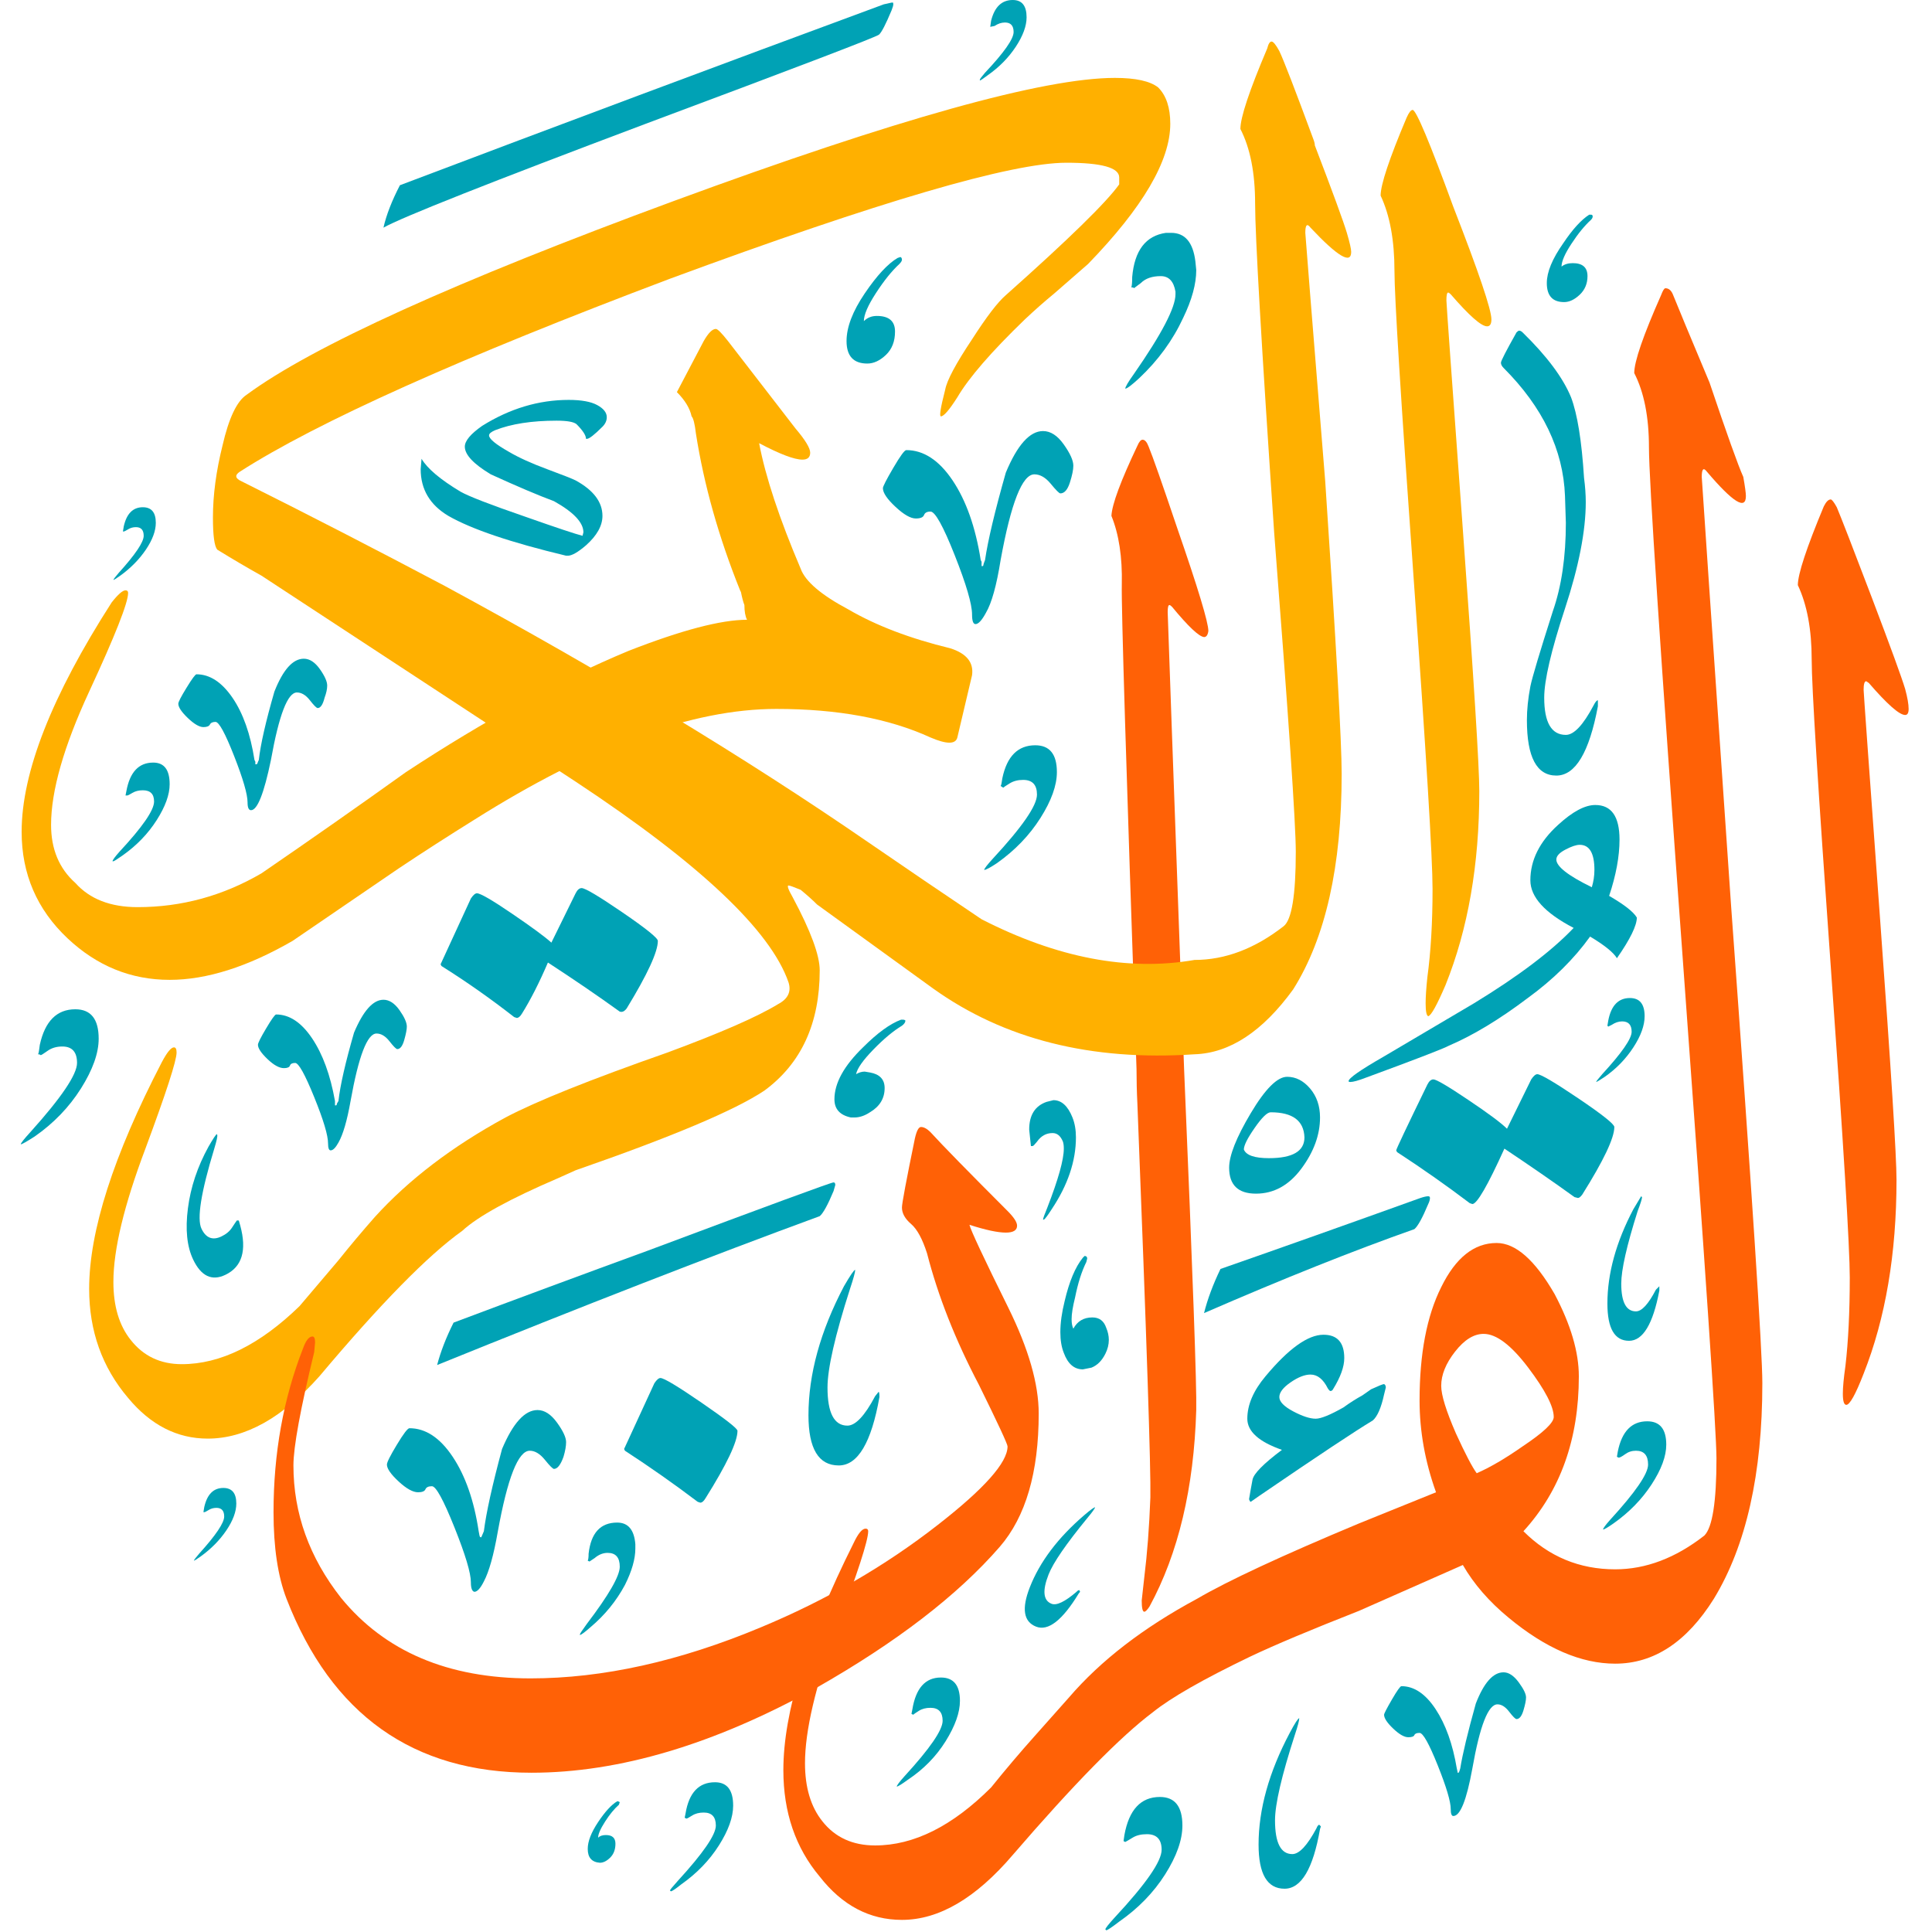 <?xml version="1.0" encoding="UTF-8" standalone="no"?>
<!DOCTYPE svg PUBLIC "-//W3C//DTD SVG 1.1//EN" "http://www.w3.org/Graphics/SVG/1.1/DTD/svg11.dtd">
<svg width="300px" height="300px" viewBox="0 0 546 558" version="1.1" xmlns="http://www.w3.org/2000/svg" xmlns:xlink="http://www.w3.org/1999/xlink" xml:space="preserve" xmlns:serif="http://www.serif.com/" style="fill-rule:evenodd;clip-rule:evenodd;stroke-linejoin:round;stroke-miterlimit:2;">
    <g transform="matrix(1,0,0,1,-118.197,-22.155)">
        <g>
            <g>
                <g id="path3" transform="matrix(1,0,0,1,118.197,22.155)">
                    <path d="M335.75,309L336,309C338.5,368.17 339.67,400.92 339.5,407.25C338.83,429.75 334.33,448.67 326,464C325.33,465 324.83,465.5 324.5,465.5C324,465.5 323.75,464.42 323.75,462.25C323.92,460.58 324.17,458.33 324.5,455.5C325.33,448.83 325.92,441.17 326.25,432.5C326.42,424.67 325.17,386.75 322.5,318.75C322.33,315.42 322.25,312.08 322.25,308.75C319.25,221.58 317.83,174.92 318,168.75C318.17,160.92 317.17,154.33 315,149C315.17,145.67 317.67,138.92 322.5,128.75C323,127.58 323.5,127 324,127C324.67,127 325.25,127.67 325.75,129C326.92,131.83 329.67,139.67 334,152.5C340,169.83 343,179.75 343,182.25C342.83,183.42 342.42,184 341.75,184C340.25,183.83 337.17,180.92 332.5,175.25C332.17,174.92 331.92,174.75 331.75,174.75C331.42,174.75 331.25,175.42 331.25,176.75C331.25,177.58 332.83,221.67 336,309L335.75,309Z" style="fill:rgb(255,97,6);"/>
                </g>
                <g id="path5" transform="matrix(1,0,0,1,118.197,22.155)">
                    <path d="M26.75,167.5C26.75,167.33 27.25,166.67 28.25,165.5C33.08,160.17 35.5,156.58 35.5,154.75C35.5,153.08 34.75,152.25 33.25,152.25C32.42,152.25 31.67,152.46 31,152.88C30.33,153.29 29.92,153.5 29.75,153.5L29.5,153.5L29.75,152C30.58,148.33 32.42,146.5 35.25,146.5C37.75,146.5 39,148 39,151C39,153.33 38.04,155.92 36.13,158.75C34.21,161.58 31.75,164.08 28.75,166.25C27.58,167.08 26.92,167.5 26.75,167.5Z" style="fill:rgb(0,162,181);"/>
                </g>
                <g id="path6" transform="matrix(1,0,0,1,118.197,22.155)">
                    <path d="M50,450.75C50,450.58 50.5,449.92 51.5,448.75C56.33,443.42 58.75,439.83 58.75,438C58.75,436.33 58,435.5 56.5,435.5C55.67,435.5 54.92,435.71 54.25,436.13C53.58,436.54 53.17,436.75 53,436.75L52.75,436.75L53,435.25C53.83,431.58 55.67,429.75 58.5,429.75C61,429.75 62.25,431.25 62.25,434.25C62.25,436.58 61.29,439.17 59.38,442C57.46,444.83 55,447.33 52,449.5C50.83,450.33 50.17,450.75 50,450.75Z" style="fill:rgb(0,162,181);"/>
                </g>
                <g id="path7" transform="matrix(1,0,0,1,121.197,21.155)">
                    <path d="M452,313.5C452,313.33 452.58,312.58 453.75,311.25C459.42,305.08 462.25,301 462.25,299C462.25,297 461.33,296 459.5,296C458.5,296 457.5,296.33 456.5,297L455.5,297.5L455.25,297.25L455.5,295.75C456.33,291.42 458.42,289.25 461.75,289.25C464.58,289.25 466,291 466,294.5C466,297.17 464.92,300.17 462.75,303.5C460.58,306.83 457.83,309.67 454.5,312C453,313 452.17,313.5 452,313.5Z" style="fill:rgb(0,162,181);"/>
                </g>
                <g id="path8" transform="matrix(1,0,0,1,118.197,22.155)">
                    <path d="M319,112.25C319,111.75 319.83,110.33 321.5,108C329.5,96.5 333.5,88.83 333.5,85L333.5,84.25C333,81.25 331.58,79.75 329.25,79.75C326.75,79.75 324.83,80.42 323.5,81.75L321.5,83.25C321.5,83.08 321.25,83 320.75,83C320.92,82.5 321,81.5 321,80C321.67,72.33 324.92,68.08 330.75,67.25L332.25,67.25C336.25,67.25 338.58,70 339.25,75.5L339.5,78C339.5,82 338.25,86.58 335.75,91.75C332.75,98.25 328.5,104.08 323,109.25C320.83,111.25 319.5,112.25 319,112.25Z" style="fill:rgb(0,162,181);"/>
                </g>
                <g id="path9" transform="matrix(1,0,0,1,118.197,22.155)">
                    <path d="M89.5,332.25C89,332.25 88.75,331.58 88.75,330.25C88.75,327.92 87.42,323.46 84.75,316.88C82.08,310.29 80.25,307 79.25,307C78.42,307 77.92,307.25 77.75,307.75C77.58,308.25 77,308.5 76,308.5C74.67,308.5 73.08,307.63 71.25,305.88C69.42,304.13 68.5,302.75 68.5,301.75C68.5,301.25 69.29,299.67 70.88,297C72.46,294.33 73.42,293 73.75,293C77.58,293 81.04,295.29 84.13,299.88C87.21,304.46 89.42,310.5 90.75,318L90.75,319.25L91,319.25C91.17,319.25 91.25,319.17 91.25,319C91.25,318.83 91.42,318.5 91.75,318C92.25,313.5 93.75,306.92 96.25,298.25C98.92,291.92 101.75,288.75 104.75,288.75C106.42,288.75 107.96,289.75 109.38,291.75C110.79,293.75 111.5,295.33 111.5,296.5C111.5,297.33 111.25,298.63 110.75,300.38C110.25,302.13 109.58,303 108.75,303C108.42,303 107.67,302.25 106.5,300.75C105.33,299.25 104.08,298.5 102.75,298.5C100.08,298.5 97.58,305 95.25,318C94.25,323.67 93.08,327.67 91.75,330C90.92,331.5 90.17,332.25 89.5,332.25Z" style="fill:rgb(0,162,181);"/>
                </g>
                <g id="path10" transform="matrix(1,0,0,1,118.197,22.155)">
                    <path d="M66.5,234C65.83,234 65.5,233.25 65.5,231.75C65.5,229.42 64.21,224.96 61.63,218.38C59.04,211.79 57.25,208.5 56.25,208.5C55.42,208.5 54.88,208.75 54.63,209.25C54.38,209.75 53.75,210 52.75,210C51.58,210 50.08,209.13 48.25,207.38C46.42,205.63 45.5,204.25 45.5,203.25C45.5,202.75 46.29,201.21 47.88,198.63C49.46,196.04 50.42,194.75 50.75,194.75C54.58,194.75 58.04,197 61.13,201.5C64.21,206 66.33,212 67.5,219.5L67.75,220L67.75,220.75L68,220.75C68.17,220.75 68.29,220.63 68.38,220.38C68.46,220.13 68.58,219.83 68.75,219.5C69.25,215 70.75,208.42 73.25,199.75C75.75,193.42 78.58,190.25 81.75,190.25C83.42,190.25 84.96,191.25 86.38,193.25C87.79,195.25 88.5,196.83 88.5,198C88.5,199 88.25,200.17 87.75,201.5C87.25,203.5 86.58,204.5 85.75,204.5C85.42,204.5 84.67,203.75 83.5,202.25C82.33,200.75 81.08,200 79.75,200C77.08,200 74.58,206.5 72.25,219.5C70.25,229.17 68.33,234 66.5,234Z" style="fill:rgb(0,162,181);"/>
                </g>
                <g id="path11" transform="matrix(1,0,0,1,118.197,22.155)">
                    <path d="M277.5,265.5C299.33,276.67 319.83,280.58 339,277.25C347.83,277.25 356.42,274 364.75,267.5C367.08,265.67 368.25,258.5 368.25,246C368.25,238 366.17,207.25 362,153.75C358.33,99.75 356.5,68.08 356.5,58.75C356.5,49.92 355.08,42.75 352.25,37.25C352.25,33.92 354.83,26.17 360,14C360.33,12.67 360.75,12 361.25,12C361.75,12 362.5,12.92 363.5,14.75C364.83,17.58 368.08,26 373.25,40C373.58,40.83 373.75,41.5 373.75,42C378.92,55.5 382,63.92 383,67.25C383.83,70.08 384.25,71.92 384.25,72.75C384.25,76.42 380.33,74.08 372.5,65.75C371.5,64.42 371,64.92 371,67.25C371,67.75 372.92,91.67 376.75,139C379.92,186.17 381.5,214.33 381.5,223.5C381.5,250.17 376.83,270.92 367.5,285.75C358.67,297.92 349.17,304.17 339,304.5C309.17,306.5 284,300.17 263.5,285.5L230,261.25C228.67,259.92 227.08,258.5 225.25,257C223.25,256.17 222.08,255.75 221.75,255.75C221.25,255.75 221.67,256.92 223,259.25C228.17,268.92 230.75,275.92 230.75,280.25C230.75,295.58 225.42,307.17 214.75,315C206.25,320.67 188.08,328.33 160.25,338L155.25,340.25C141.25,346.25 132,351.33 127.5,355.5C117.67,362.5 103.92,376.5 86.25,397.5C75.58,409.5 64.83,415.5 54,415.5C45.17,415.5 37.5,411.58 31,403.75C23.5,394.92 19.75,384.42 19.75,372.25C19.75,355.58 26.75,333.75 40.75,306.75C42.25,303.92 43.42,302.5 44.25,302.5C44.75,302.5 45,303 45,304C45,306.33 42,315.58 36,331.75C29.83,348.08 26.75,360.92 26.75,370.25C26.75,377.25 28.42,382.83 31.75,387C35.42,391.67 40.33,394 46.5,394C57.67,394 69,388.42 80.5,377.25L91.75,364C95.08,359.83 98.58,355.67 102.25,351.5C112.08,340.67 124.67,331.08 140,322.75C148.83,318.08 164.42,311.83 186.75,304C202.08,298.33 212.75,293.67 218.75,290C221.58,288.5 222.58,286.42 221.75,283.75C216.58,268.75 196.08,249.42 160.25,225.75L69.5,166.25C65.33,163.92 61.08,161.42 56.75,158.75C55.92,157.75 55.5,154.67 55.5,149.5C55.5,143 56.42,136.08 58.25,128.75C60.08,120.75 62.42,115.83 65.25,114C84.25,100 125.42,81.33 188.75,58C253.08,34.33 295.5,22.5 316,22.5C322,22.5 326.17,23.42 328.5,25.25C330.83,27.58 332,31.08 332,35.75C332,46.42 324.08,59.92 308.25,76.25L298.5,84.75C295.67,87.08 292.83,89.58 290,92.25C280.33,101.58 273.83,109.08 270.5,114.75C268.17,118.42 266.58,120.25 265.75,120.25C265.25,120.25 265.67,117.67 267,112.5C267.5,109.83 270.08,105 274.75,98C278.92,91.5 282.17,87.25 284.5,85.25C302.67,69.08 313.58,58.42 317.25,53.25L317.25,51.25C317.25,48.42 312.17,47 302,47C286.17,47 248,58.17 187.5,80.5C127,103.33 85.58,121.92 63.25,136.25C61.75,137.25 61.92,138.17 63.75,139C83.42,148.83 103,158.92 122.5,169.25C168.67,194.25 209.42,218.92 244.75,243.25C255.42,250.58 266.33,258 277.5,265.5Z" style="fill:rgb(255,176,0);"/>
                </g>
                <g id="path12" transform="matrix(1,0,0,1,118.197,22.155)">
                    <path d="M209,174.75C208.67,173.92 208.33,172.67 208,171L207.75,170.5C201.58,155.17 197.33,140.08 195,125.25C194.67,122.42 194.25,120.75 193.75,120.25C193.25,117.92 191.83,115.58 189.5,113.25L197.25,98.5C198.58,96.17 199.75,95 200.75,95C201.25,95 202.42,96.17 204.25,98.5L223.75,123.75C226.58,127.08 228,129.42 228,130.75C228,132.08 227.25,132.75 225.75,132.75C223.42,132.75 219.25,131.17 213.25,128C215.08,137.67 219.08,149.75 225.25,164.25C226.58,167.92 231.17,171.83 239,176C247,180.67 256.83,184.42 268.5,187.25C273.17,188.75 275.25,191.33 274.75,195L270.5,213C270,215 267.42,215 262.75,213C250.75,207.5 235.92,204.75 218.25,204.75C193.92,204.75 164.83,215.42 131,236.75C123.5,241.42 116.25,246.08 109.25,250.75L78.5,271.75C65.5,279.25 53.67,283 43,283C31.83,283 22,279 13.5,271C4.67,262.67 0.25,252.42 0.25,240.25C0.25,223.08 8.92,201 26.25,174C28.08,171.67 29.42,170.5 30.25,170.5C30.75,170.5 31,170.75 31,171.25C31,174.08 27.25,183.58 19.75,199.75C12.42,215.58 8.75,228.42 8.75,238.25C8.75,245.25 11.08,250.83 15.75,255C19.92,259.67 25.92,262 33.75,262C46.42,262 58.33,258.75 69.5,252.25C83.83,242.42 97.75,232.67 111.25,223C134.08,208 155.5,196.33 175.5,188C190.83,182 202.25,179 209.75,179C209.25,178 209,176.58 209,174.75Z" style="fill:rgb(255,176,0);"/>
                </g>
                <g id="path13" transform="matrix(1,0,0,1,118.197,22.155)">
                    <path d="M278.25,251.25C278.25,250.92 279.08,249.83 280.75,248C289.25,238.83 293.5,232.67 293.5,229.5C293.5,226.67 292.17,225.25 289.5,225.25C288,225.25 286.71,225.58 285.63,226.25C284.54,226.92 283.92,227.33 283.75,227.5L283,227C283.17,226.83 283.33,226.08 283.5,224.75C284.83,218.42 288,215.25 293,215.25C297.17,215.25 299.25,217.83 299.25,223C299.25,226.83 297.67,231.25 294.5,236.25C291.33,241.25 287.17,245.58 282,249.25C280,250.58 278.75,251.25 278.25,251.25Z" style="fill:rgb(0,162,181);"/>
                </g>
                <g id="path14" transform="matrix(1,0,0,1,118.197,22.155)">
                    <path d="M0,330.5C0,330.17 0.92,329 2.75,327C11.75,317 16.25,310.33 16.25,307C16.25,303.83 14.83,302.25 12,302.25C10.33,302.25 8.92,302.67 7.75,303.5C6.58,304.33 5.92,304.75 5.75,304.75C5.58,304.58 5.33,304.5 5,304.5C5.17,304.17 5.33,303.25 5.5,301.75C7,294.92 10.42,291.5 15.75,291.5C20.25,291.5 22.5,294.33 22.5,300C22.5,304.17 20.79,308.96 17.38,314.38C13.96,319.79 9.5,324.42 4,328.25C1.67,329.75 0.33,330.5 0,330.5Z" style="fill:rgb(0,162,181);"/>
                </g>
                <g id="path15" transform="matrix(1,0,0,1,118.197,22.155)">
                    <path d="M104.75,65.75C105.58,62.08 107.17,58 109.5,53.5C154.83,36.33 201.42,18.92 249.25,1.25L251.5,0.75L251.88,0.75C251.96,0.75 252,0.92 252,1.25C252,1.58 251.83,2.17 251.5,3C249.83,7 248.63,9.33 247.88,10C247.13,10.67 224.67,19.25 180.5,35.75C135.33,52.75 110.08,62.75 104.75,65.75Z" style="fill:rgb(0,162,181);"/>
                </g>
                <g id="path16" transform="matrix(1,0,0,1,118.197,22.155)">
                    <path d="M275.75,180.25C275.08,180.25 274.75,179.33 274.75,177.5C274.75,174.5 273.08,168.79 269.75,160.38C266.42,151.96 264.08,147.75 262.75,147.75C261.75,147.75 261.13,148.08 260.88,148.75C260.63,149.42 259.83,149.75 258.5,149.75C257,149.75 255.04,148.63 252.63,146.38C250.21,144.13 249,142.33 249,141C249,140.5 250,138.54 252,135.13C254,131.71 255.25,130 255.75,130C260.75,130 265.21,132.92 269.13,138.75C273.04,144.58 275.75,152.25 277.25,161.75L277.5,162.25L277.5,163.5L277.75,163.5C277.92,163.5 278,163.42 278,163.25C278,163.08 278.17,162.58 278.5,161.75C279.33,156.08 281.33,147.67 284.5,136.5C287.83,128.5 291.42,124.5 295.25,124.5C297.42,124.5 299.42,125.79 301.25,128.38C303.08,130.96 304,133 304,134.5C304,135.67 303.67,137.29 303,139.38C302.33,141.46 301.42,142.5 300.25,142.5C299.92,142.5 299,141.58 297.5,139.75C296,137.92 294.42,137 292.75,137C289.25,137 286,145.25 283,161.75C281.83,169.08 280.42,174.17 278.75,177C277.58,179.17 276.58,180.25 275.75,180.25Z" style="fill:rgb(0,162,181);"/>
                </g>
                <g id="path17" transform="matrix(1,0,0,1,118.197,22.155)">
                    <path d="M161.5,472.25L161.5,472C161.5,471.83 162.17,470.83 163.5,469C169.83,460.67 173,455.17 173,452.5C173,449.83 171.83,448.5 169.5,448.5C168.17,448.5 166.92,449 165.75,450L164.25,451L163.75,450.75C163.92,450.42 164,449.75 164,448.75C164.67,442.75 167.42,439.75 172.25,439.75C175.42,439.75 177.17,441.83 177.5,446L177.5,447.25C177.5,450.25 176.5,453.75 174.5,457.75C172,462.42 168.67,466.5 164.5,470C163,471.33 162,472.08 161.5,472.25Z" style="fill:rgb(0,162,181);"/>
                </g>
                <g id="path18" transform="matrix(1,0,0,1,118.197,22.155)">
                    <path d="M240.75,322.75L239.75,322.75C236.58,322.08 235,320.33 235,317.5C235,312.83 237.75,307.83 243.25,302.5C247.42,298.33 251.08,295.67 254.25,294.5L254.75,294.5C255.08,294.5 255.33,294.58 255.5,294.75C255.5,295.25 255.17,295.75 254.5,296.25C252,297.75 249.25,300.04 246.25,303.13C243.25,306.21 241.58,308.58 241.25,310.25C242.08,309.75 242.92,309.5 243.75,309.5L245.25,309.75C248.08,310.25 249.5,311.75 249.5,314.25C249.5,317.25 248.08,319.58 245.25,321.25C243.75,322.25 242.25,322.75 240.75,322.75Z" style="fill:rgb(0,162,181);"/>
                </g>
                <g id="path19" transform="matrix(1,0,0,1,118.197,22.155)">
                    <path d="M244.5,105C240.5,105 238.5,102.83 238.5,98.5C238.5,94.5 240.25,89.92 243.75,84.75C247.25,79.58 250.42,76.17 253.25,74.5L254,74.25C254.17,74.25 254.29,74.33 254.38,74.5C254.46,74.67 254.5,74.83 254.5,75C254.5,75.33 254.25,75.75 253.75,76.25C251.58,78.25 249.33,81.04 247,84.63C244.67,88.21 243.5,90.92 243.5,92.75C244.5,91.75 245.75,91.25 247.25,91.25C250.75,91.25 252.5,92.75 252.5,95.75C252.5,98.58 251.63,100.83 249.88,102.5C248.13,104.17 246.33,105 244.5,105Z" style="fill:rgb(0,162,181);"/>
                </g>
                <g id="path20" transform="matrix(-0.903,0.43,-0.43,-0.903,378.28,662.974)">
                    <path d="M49,370.25L49,370C49,369.67 49.83,368.58 51.5,366.75C60.33,357.08 64.75,350.67 64.75,347.5C64.75,344.5 63.33,343 60.5,343C59,343 57.71,343.33 56.63,344C55.54,344.67 54.83,345.08 54.5,345.25L54,345L54.25,343.5C55.58,336.17 58.92,332.5 64.25,332.5C68.58,332.5 70.75,335.17 70.75,340.5C70.75,344.67 69.08,349.33 65.75,354.5C62.42,359.67 58.08,364.17 52.75,368C50.58,369.5 49.33,370.25 49,370.25Z" style="fill:rgb(0,162,181);"/>
                </g>
                <g id="path21" transform="matrix(1,0,0,1,118.197,22.155)">
                    <path d="M277,23.25L277,23C277,22.83 277.5,22.17 278.5,21C284,15.17 286.75,11.25 286.75,9.25C286.75,7.42 285.92,6.5 284.25,6.5C283.25,6.5 282.25,6.83 281.25,7.5L280,7.75L280.25,6C281.25,2 283.33,0 286.5,0C289.17,0 290.5,1.67 290.5,5C290.5,7.5 289.46,10.33 287.38,13.5C285.29,16.67 282.58,19.42 279.25,21.75C277.92,22.75 277.17,23.25 277,23.25Z" style="fill:rgb(0,162,181);"/>
                </g>
                <g id="path22" transform="matrix(1,0,0,1,118.197,22.155)">
                    <path d="M306.75,395.5C304.25,395.5 302.42,393.92 301.25,390.75C300.58,389.08 300.25,387.08 300.25,384.75C300.25,382.08 300.67,379.08 301.5,375.75C302.83,370.08 304.58,365.92 306.75,363.25L307.25,362.75C307.75,362.75 308,363 308,363.5L307.75,364.5C306.42,367.17 305.33,370.58 304.5,374.75C303.83,377.42 303.5,379.5 303.5,381C303.5,382.17 303.67,383.08 304,383.75C305.17,381.58 307,380.5 309.5,380.5C311.5,380.5 312.83,381.5 313.5,383.5C314,384.67 314.25,385.83 314.25,387C314.25,388.33 313.92,389.67 313.25,391C312.25,393 310.92,394.33 309.25,395L306.75,395.5Z" style="fill:rgb(0,162,181);"/>
                </g>
                <g id="path23" transform="matrix(1,0,0,1,118.197,22.155)">
                    <path d="M295.5,352.25L295.25,352.25C295.25,351.92 295.67,350.75 296.5,348.75C299.67,340.58 301.25,334.92 301.25,331.75C301.25,330.92 301.17,330.25 301,329.75C300.33,328.08 299.33,327.25 298,327.25C296.17,327.25 294.67,328.08 293.5,329.75C292.83,330.58 292.42,331 292.25,331L291.75,331L291.25,326.25C291.25,322.08 292.92,319.42 296.25,318.25L298.25,317.75C300.58,317.75 302.42,319.42 303.75,322.75C304.42,324.42 304.75,326.33 304.75,328.5C304.75,335.33 302.42,342.25 297.75,349.25C296.58,351.08 295.83,352.08 295.5,352.25Z" style="fill:rgb(0,162,181);"/>
                </g>
                <g id="path24" transform="matrix(1,0,0,1,118.197,22.155)">
                    <path d="M167.25,538C164.92,537.83 163.75,536.5 163.75,534C163.75,531.83 164.75,529.25 166.75,526.25C168.75,523.25 170.58,521.25 172.25,520.25L172.5,520.25L173,520.5L172.75,521.25C171.42,522.42 170.08,524.04 168.75,526.13C167.42,528.21 166.75,529.75 166.75,530.75C167.25,530.25 168,530 169,530C170.83,530 171.75,530.83 171.75,532.5C171.75,534.17 171.25,535.5 170.25,536.5C169.25,537.5 168.25,538 167.25,538Z" style="fill:rgb(0,162,181);"/>
                </g>
                <g id="path25" transform="matrix(1,0,0,1,118.197,22.155)">
                    <path d="M253,516C253,515.67 253.75,514.67 255.25,513C262.58,505 266.25,499.67 266.25,497C266.25,494.5 265.08,493.25 262.75,493.25C261.42,493.25 260.29,493.54 259.38,494.13C258.46,494.71 257.92,495.08 257.75,495.25L257.25,495L257.5,493.75C258.5,487.58 261.25,484.5 265.75,484.5C269.42,484.5 271.25,486.75 271.25,491.25C271.25,494.58 269.88,498.46 267.13,502.88C264.38,507.29 260.75,511 256.25,514C254.42,515.33 253.33,516 253,516Z" style="fill:rgb(0,162,181);"/>
                </g>
                <g id="path26" transform="matrix(1,0,0,1,118.197,22.155)">
                    <path d="M120.25,394.25C121.25,390.42 122.83,386.33 125,382C143.17,375.17 161.83,368.25 181,361.25C216.17,348.08 234.08,341.5 234.75,341.5C235.08,341.5 235.25,341.75 235.25,342.25L234.75,344C233.08,348 231.75,350.42 230.75,351.25C199.42,362.75 162.58,377.08 120.25,394.25Z" style="fill:rgb(0,162,181);"/>
                </g>
                <g id="path27" transform="matrix(1,0,0,1,118.197,22.155)">
                    <path d="M158,160.5L157.5,160.5C141.5,156.67 130.17,152.83 123.5,149C118.17,145.83 115.5,141.33 115.5,135.5L115.75,132.5C117.42,135.33 121.17,138.5 127,142C129.33,143.33 135.58,145.75 145.75,149.25C154.75,152.42 160.25,154.25 162.25,154.75L162.5,153.75C162.5,150.92 159.67,147.92 154,144.75C149.5,143.08 143.42,140.5 135.75,137C130.75,134 128.25,131.33 128.25,129C128.25,127.33 129.92,125.33 133.25,123C141.25,118 149.58,115.5 158.25,115.5C161.92,115.5 164.67,116 166.5,117C168.33,118 169.25,119.17 169.25,120.5C169.25,121.5 168.83,122.42 168,123.25C165.67,125.58 164.17,126.75 163.5,126.75L163.25,126.75C163.25,125.75 162.33,124.33 160.5,122.5C159.67,121.83 157.75,121.5 154.75,121.5C147.58,121.5 141.67,122.42 137,124.25C135.83,124.75 135.25,125.25 135.25,125.75C135.25,126.75 137.17,128.33 141,130.5C143.83,132.17 147.5,133.83 152,135.5C156.5,137.17 159.25,138.25 160.25,138.75C165.42,141.58 168,145 168,149C168,151.83 166.42,154.67 163.25,157.5C160.92,159.5 159.17,160.5 158,160.5Z" style="fill:rgb(0,162,181);"/>
                </g>
                <g id="path28" transform="matrix(1,0,0,1,118.197,22.155)">
                    <path d="M26.75,248.75L26.5,248.75C26.5,248.42 27.17,247.5 28.5,246C35.17,238.83 38.5,234 38.5,231.5C38.5,229.33 37.42,228.25 35.25,228.25C34.08,228.25 33.08,228.5 32.25,229C31.42,229.5 30.92,229.75 30.75,229.75L30.25,229.75L30.5,228.5C31.5,223 34.08,220.25 38.25,220.25C41.42,220.25 43,222.33 43,226.5C43,229.5 41.75,232.96 39.25,236.88C36.75,240.79 33.5,244.17 29.5,247C27.83,248.17 26.92,248.75 26.75,248.75Z" style="fill:rgb(0,162,181);"/>
                </g>
                <g id="path29" transform="matrix(1,0,0,1,118.197,22.155)">
                    <path d="M131,459.75C130.33,459.58 130,458.67 130,457C130,454.33 128.42,449.04 125.25,441.13C122.08,433.21 119.92,429.25 118.75,429.25C117.75,429.25 117.13,429.54 116.88,430.13C116.63,430.71 115.92,431 114.75,431C113.25,431 111.38,429.96 109.13,427.88C106.88,425.79 105.75,424.17 105.75,423C105.75,422.33 106.71,420.42 108.63,417.25C110.54,414.08 111.75,412.5 112.25,412.5C116.92,412.5 121.08,415.25 124.75,420.75C128.42,426.25 130.92,433.42 132.25,442.25C132.42,443.25 132.54,443.79 132.63,443.88C132.71,443.96 132.83,444 133,444L133.75,442.25C134.42,436.92 136.17,429 139,418.5C142.17,411 145.58,407.25 149.25,407.25C151.25,407.25 153.13,408.46 154.88,410.88C156.63,413.29 157.5,415.17 157.5,416.5C157.5,417.67 157.25,419.08 156.75,420.75C155.92,423.08 155,424.25 154,424.25C153.67,424.25 152.79,423.38 151.38,421.63C149.96,419.88 148.5,419 147,419C143.67,419 140.58,426.83 137.75,442.5C136.58,449.17 135.25,453.92 133.75,456.75C132.75,458.75 131.83,459.75 131,459.75Z" style="fill:rgb(0,162,181);"/>
                </g>
                <g id="path30" transform="matrix(1,0,0,1,118.197,22.155)">
                    <path d="M236.25,423.25C230.42,423.25 227.5,418.42 227.5,408.75C227.5,396.92 230.92,384.5 237.75,371.5C239.58,368.33 240.67,366.75 241,366.75C241,367.42 240.5,369.25 239.5,372.25C235.17,385.75 233,395.25 233,400.75C233,408.08 234.92,411.75 238.75,411.75C241.08,411.75 243.75,408.92 246.75,403.25L247.75,402C247.92,402 248,402.5 248,403.5C245.67,416.67 241.75,423.25 236.25,423.25Z" style="fill:rgb(0,162,181);"/>
                </g>
                <g id="path31" transform="matrix(1,0,0,1,118.197,22.155)">
                    <path d="M187.75,546.25L187.5,546C187.5,545.83 188.25,544.92 189.75,543.25C197.08,535.25 200.75,529.92 200.75,527.25C200.75,524.75 199.58,523.5 197.25,523.5C195.92,523.5 194.79,523.79 193.88,524.38C192.96,524.96 192.42,525.25 192.25,525.25L191.75,525L192,523.75C193,517.75 195.83,514.75 200.5,514.75C204,514.75 205.75,517 205.75,521.5C205.75,524.83 204.38,528.67 201.63,533C198.88,537.33 195.25,541.08 190.75,544.25C189.08,545.58 188.08,546.25 187.75,546.25Z" style="fill:rgb(0,162,181);"/>
                </g>
                <g id="path32" transform="matrix(1,0,0,1,118.197,22.155)">
                    <path d="M313.5,557.5L313.25,557.25C313.25,556.92 314.17,555.75 316,553.75C325,544.08 329.5,537.58 329.5,534.25C329.5,531.25 328.08,529.75 325.25,529.75C323.58,529.75 322.21,530.08 321.13,530.75C320.04,531.42 319.33,531.83 319,532L318.5,531.75L318.75,530C320.08,522.67 323.5,519 329,519C333.33,519 335.5,521.75 335.5,527.25C335.5,531.42 333.83,536.13 330.5,541.38C327.17,546.63 322.75,551.17 317.25,555C315.08,556.67 313.83,557.5 313.5,557.5Z" style="fill:rgb(0,162,181);"/>
                </g>
                <g id="path33" transform="matrix(1,0,0,1,118.197,22.155)">
                    <path d="M365,545.5C360,545.5 357.5,541.25 357.5,532.75C357.5,522.58 360.5,511.83 366.5,500.5C368,497.67 368.92,496.25 369.25,496.25C369.25,496.92 368.83,498.5 368,501C364.17,512.83 362.25,521.08 362.25,525.75C362.25,532.25 363.92,535.5 367.25,535.5C369.25,535.5 371.58,533 374.25,528C374.42,527.5 374.67,527.17 375,527L375.5,527.5L375.25,528.25C373.25,539.75 369.83,545.5 365,545.5Z" style="fill:rgb(0,162,181);"/>
                </g>
                <g id="path331" serif:id="path33" transform="matrix(0.724,0.284,-0.284,0.724,302.098,-6.642)">
                    <path d="M365,545.5C360,545.5 357.5,541.25 357.5,532.75C357.5,522.58 360.5,511.83 366.5,500.5C368,497.67 368.92,496.25 369.25,496.25C369.25,496.92 368.83,498.5 368,501C364.17,512.83 362.25,521.08 362.25,525.75C362.25,532.25 363.92,535.5 367.25,535.5C369.25,535.5 371.58,533 374.25,528C374.42,527.5 374.67,527.17 375,527L375.5,527.5L375.25,528.25C373.25,539.75 369.83,545.5 365,545.5Z" style="fill:rgb(0,162,181);"/>
                </g>
                <g id="path34" transform="matrix(1,0,0,1,118.197,22.155)">
                    <path d="M413.75,524.5C413.25,524.5 413,523.83 413,522.5C413,520.33 411.75,516.13 409.25,509.88C406.75,503.63 405,500.5 404,500.5C403.17,500.5 402.67,500.71 402.5,501.13C402.33,501.54 401.75,501.75 400.75,501.75C399.58,501.75 398.13,500.92 396.38,499.25C394.63,497.58 393.75,496.25 393.75,495.25C393.75,494.92 394.5,493.46 396,490.88C397.5,488.29 398.42,487 398.75,487C402.42,487 405.71,489.21 408.63,493.63C411.54,498.04 413.58,503.75 414.75,510.75C414.92,511.42 415,511.83 415,512L415.25,512C415.42,511.83 415.58,511.42 415.75,510.75C416.42,506.58 417.92,500.33 420.25,492C422.58,486 425.25,483 428.25,483C429.75,483 431.21,483.96 432.63,485.88C434.04,487.79 434.75,489.25 434.75,490.25C434.75,491.08 434.5,492.33 434,494C433.5,495.67 432.83,496.5 432,496.5C431.67,496.5 430.96,495.79 429.88,494.38C428.79,492.96 427.67,492.25 426.5,492.25C423.83,492.25 421.42,498.42 419.25,510.75C417.58,519.92 415.75,524.5 413.75,524.5Z" style="fill:rgb(0,162,181);"/>
                </g>
                <g id="path35" transform="matrix(1,0,0,1,118.197,28.155)">
                    <path d="M457,435.75C457,435.42 457.67,434.5 459,433C466.33,425 470,419.67 470,417C470,414.33 468.83,413 466.5,413C465.33,413 464.29,413.33 463.38,414C462.46,414.67 461.83,415 461.5,415L461,414.75L461.25,413.25C462.42,407.42 465.25,404.5 469.75,404.5C473.42,404.5 475.25,406.75 475.25,411.25C475.25,414.58 473.83,418.42 471,422.75C468.17,427.08 464.5,430.83 460,434C458.33,435.17 457.33,435.75 457,435.75Z" style="fill:rgb(0,162,181);"/>
                </g>
                <g id="path36" transform="matrix(1,0,0,1,118.197,22.155)">
                    <path d="M445.75,87.25C442.42,87.25 440.75,85.42 440.75,81.75C440.75,78.58 442.33,74.75 445.5,70.25C448.17,66.25 450.67,63.5 453,62L453.5,62C453.83,62 454,62.17 454,62.5C454,62.83 453.83,63.17 453.5,63.5C451.67,65.17 449.79,67.46 447.88,70.38C445.96,73.29 445,75.5 445,77C445.83,76.33 446.92,76 448.25,76C451.08,76 452.5,77.25 452.5,79.75C452.5,81.92 451.75,83.71 450.25,85.13C448.75,86.54 447.25,87.25 445.75,87.25Z" style="fill:rgb(0,162,181);"/>
                </g>
                <g id="path37" transform="matrix(1,0,0,1,120.197,26.155)">
                    <path d="M462.5,383.25C458.33,383.25 456.25,379.67 456.25,372.5C456.25,363.83 458.75,354.75 463.75,345.25L466,341.5L466.25,341.75C466.25,342.25 465.83,343.58 465,345.75C461.83,355.75 460.25,362.75 460.25,366.75C460.25,372.08 461.67,374.75 464.5,374.75C466.17,374.75 468.08,372.67 470.25,368.5L471.25,367.5L471.25,368.75C469.42,378.42 466.5,383.25 462.5,383.25Z" style="fill:rgb(0,162,181);"/>
                </g>
                <g id="path38" transform="matrix(1,0,0,1,118.197,22.155)">
                    <path d="M443.5,224C437.83,224 435,218.67 435,208C435,205 435.33,201.75 436,198.25C436.5,195.75 438.67,188.5 442.5,176.5C445,169.33 446.25,160.83 446.25,151L446,143.25C445.5,129.92 439.58,117.58 428.25,106.25C427.75,105.75 427.5,105.25 427.5,104.75C427.5,104.25 429,101.33 432,96C432.33,95.67 432.58,95.5 432.75,95.5C433.08,95.5 433.42,95.67 433.75,96C440.75,102.83 445.42,109.08 447.75,114.75C449.58,119.58 450.83,127.33 451.5,138C451.83,140.5 452,142.83 452,145C452,153.33 450,163.58 446,175.75C442,187.92 440,196.5 440,201.5C440,208.67 442.08,212.25 446.25,212.25C448.58,212.25 451.25,209.42 454.25,203.75C454.75,202.75 455.17,202.25 455.5,202.25L455.5,204C453,217.33 449,224 443.5,224Z" style="fill:rgb(0,162,181);"/>
                </g>
                <g id="path1" transform="matrix(1,0,0,1,7,60)">
                    <path d="M467.947,306.905C462.777,306.905 460.197,304.405 460.197,299.405C460.197,295.905 462.277,290.655 466.447,283.655C470.617,276.655 474.117,273.155 476.947,273.155C479.447,273.155 481.657,274.285 483.577,276.535C485.487,278.785 486.447,281.575 486.447,284.905C486.447,289.905 484.657,294.825 481.077,299.655C477.487,304.485 473.117,306.905 467.947,306.905ZM471.697,296.655C478.527,296.655 481.947,294.655 481.947,290.655C481.777,285.825 478.527,283.405 472.197,283.405C471.197,283.405 469.657,284.905 467.577,287.905C465.487,290.905 464.447,292.985 464.447,294.155C465.117,295.825 467.527,296.655 471.697,296.655Z" style="fill:rgb(0,162,181);"/>
                </g>
                <g id="path40" transform="matrix(1,0,0,1,115.197,15.155)">
                    <path d="M344.75,386.25C345.75,382.25 347.33,378 349.5,373.5C367.17,367.33 386.42,360.5 407.25,353C408.25,352.67 409,352.5 409.5,352.5C409.83,352.5 410,352.67 410,353C410,353.5 409.83,354.08 409.5,354.75C407.83,358.75 406.5,361.17 405.5,362C388,368.17 367.75,376.25 344.75,386.25Z" style="fill:rgb(0,162,181);"/>
                </g>
                <g id="path41" transform="matrix(1,0,0,1,118.197,22.155)">
                    <path d="M355.25,433.75C355.08,433.75 354.92,433.5 354.75,433C355.08,431 355.42,429.13 355.75,427.38C356.08,425.63 358.92,422.75 364.25,418.75C357.58,416.42 354.25,413.42 354.25,409.75C354.25,405.75 356,401.67 359.5,397.5C366.17,389.5 371.75,385.5 376.25,385.5C380.25,385.5 382.25,387.75 382.25,392.25C382.25,394.75 381.17,397.75 379,401.25C378.83,401.58 378.58,401.75 378.25,401.75C378.08,401.75 377.83,401.5 377.5,401C376.17,398.33 374.5,397 372.5,397C370.83,397 368.92,397.75 366.75,399.25C364.58,400.75 363.5,402.17 363.5,403.5C363.5,404.83 364.83,406.21 367.5,407.63C370.17,409.04 372.33,409.75 374,409.75C375.5,409.75 378.17,408.67 382,406.5C383.83,405.17 385.67,404 387.5,403L390,401.25C392.17,400.25 393.42,399.75 393.75,399.75C394.08,399.92 394.25,400.25 394.25,400.75L393.75,402.75C392.92,406.58 391.83,409.08 390.5,410.25C385.5,413.25 374.58,420.5 357.75,432L355.25,433.75Z" style="fill:rgb(0,162,181);"/>
                </g>
                <g id="path2" transform="matrix(1,0,0,1,6,68)">
                    <path d="M496.197,266.655C495.867,266.655 495.697,266.575 495.697,266.405C495.697,265.575 499.027,263.235 505.697,259.405L531.947,243.905C544.777,236.075 554.367,228.825 560.697,222.155C552.367,217.825 548.197,213.235 548.197,208.405C548.197,202.575 550.867,197.235 556.197,192.405C560.367,188.575 563.947,186.655 566.947,186.655C571.617,186.655 573.947,189.985 573.947,196.655C573.947,201.485 572.947,206.905 570.947,212.905C575.277,215.405 577.947,217.485 578.947,219.155C578.947,221.485 577.027,225.405 573.197,230.905C572.197,229.235 569.617,227.155 565.447,224.655C560.777,231.155 554.777,237.075 547.447,242.405C539.277,248.575 531.697,253.155 524.697,256.155C523.197,256.985 515.197,260.075 500.697,265.405C498.527,266.235 497.027,266.655 496.197,266.655ZM565.947,210.405C566.447,208.735 566.697,207.075 566.697,205.405C566.697,200.575 565.277,198.155 562.447,198.155C561.447,198.155 560.077,198.615 558.327,199.535C556.577,200.445 555.697,201.405 555.697,202.405C555.697,204.405 559.117,207.075 565.947,210.405Z" style="fill:rgb(0,162,181);"/>
                </g>
                <g id="path43" transform="matrix(1,0,0,1,118.197,22.155)">
                    <path d="M143.25,294L142.5,293.75C135.67,288.42 128.67,283.5 121.5,279L121.25,278.5L130,259.5C130.67,258.5 131.25,258 131.75,258C132.75,258 136.13,259.96 141.88,263.88C147.63,267.79 151.42,270.58 153.25,272.25L160.25,258C160.75,257 161.33,256.5 162,256.5C163,256.5 166.92,258.83 173.75,263.5C180.58,268.17 184,270.92 184,271.75C184,274.92 181,281.42 175,291.25C174.5,291.92 174,292.25 173.5,292.25C173.17,292.25 172.92,292.17 172.75,292C166.75,287.67 159.92,283 152.25,278C149.75,283.83 147.25,288.75 144.75,292.75C144.25,293.58 143.75,294 143.25,294Z" style="fill:rgb(0,162,181);"/>
                </g>
                <g id="path44" transform="matrix(1,0,0,1,123.197,20.155)">
                    <path d="M414.25,349.75L413.5,349.5C406.67,344.33 399.67,339.42 392.5,334.75L392.25,334.25C392.25,333.92 395.25,327.58 401.25,315.25C401.75,314.25 402.33,313.75 403,313.75C403.83,313.75 407.17,315.71 413,319.63C418.83,323.54 422.58,326.33 424.25,328L431.25,313.75C431.92,312.75 432.5,312.25 433,312.25C434,312.25 437.96,314.58 444.88,319.25C451.79,323.92 455.25,326.67 455.25,327.5C455.25,330.67 452.17,337.17 446,347C445.5,347.67 445.08,348 444.75,348L443.75,347.75C437.75,343.42 431,338.75 423.5,333.75C418.67,344.42 415.58,349.75 414.25,349.75Z" style="fill:rgb(0,162,181);"/>
                </g>
                <g id="path45" transform="matrix(1,0,0,1,118.197,22.155)">
                    <path d="M196.25,434L195.5,433.75C188.67,428.58 181.67,423.67 174.5,419L174.25,418.5L183,399.5C183.67,398.5 184.25,398 184.75,398C185.75,398 189.71,400.38 196.63,405.13C203.54,409.88 207,412.58 207,413.25C207,416.42 203.92,422.92 197.75,432.75C197.25,433.58 196.75,434 196.25,434Z" style="fill:rgb(0,162,181);"/>
                </g>
                <g id="path46" transform="matrix(1,0,0,1,118.197,22.155)">
                    <path d="M406.5,293.5C406,293.33 405.75,292.08 405.75,289.75C405.75,287.92 405.92,285.42 406.25,282.25C407.25,274.92 407.75,266.42 407.75,256.75C407.75,247.92 405.92,217.83 402.25,166.5C398.58,115.17 396.75,85.75 396.75,78.25C396.75,69.42 395.42,62.17 392.75,56.5C392.75,53.33 395.25,45.83 400.25,34C400.92,32.5 401.5,31.75 402,31.75C403,31.75 406.92,41.08 413.75,59.75C421.08,78.58 424.75,89.42 424.75,92.25C424.75,93.58 424.33,94.25 423.5,94.25C421.83,94.25 418.33,91.17 413,85C412.67,84.67 412.42,84.5 412.25,84.5C411.92,84.5 411.75,85.25 411.75,86.75C411.75,87.58 413.33,109.67 416.5,153C419.67,196.33 421.25,221.5 421.25,228.5C421.25,249.67 418,268.33 411.5,284.5C409,290.33 407.33,293.33 406.5,293.5Z" style="fill:rgb(255,176,0);"/>
                </g>
                <g id="path47" transform="matrix(1,0,0,1,118.197,22.155)">
                    <path d="M147.5,512C113.33,512 89.75,495.25 76.75,461.75C74.25,455.25 73,446.92 73,436.75C73,419.75 75.83,404 81.5,389.5C82.33,387.17 83.25,386 84.25,386C84.75,386 85,386.58 85,387.75L84.75,390.5C80.75,407 78.75,417.92 78.75,423.25C78.75,437.08 83.33,449.83 92.5,461.5C105.17,477 123.42,484.75 147.25,484.75C168.08,484.75 190.25,479.83 213.75,470C232.58,462.17 249.58,452.33 264.75,440.5C278.25,430 285,422.42 285,417.75C285,417.08 282.25,411.17 276.75,400C269.92,387 264.92,374.33 261.75,362C260.42,357.83 258.88,355 257.13,353.5C255.38,352 254.5,350.42 254.5,348.75C254.5,347.58 255.75,340.92 258.25,328.75C258.75,326.58 259.33,325.5 260,325.5C260.83,325.5 261.75,326 262.75,327C266.25,330.83 273.67,338.42 285,349.75C286.83,351.58 287.75,353 287.75,354C287.75,355.33 286.67,356 284.5,356C282.17,356 278.67,355.25 274,353.75C274.33,355.25 278.08,363.25 285.25,377.75C291.08,389.58 294,399.75 294,408.25C294,425.25 290.25,438.08 282.75,446.75C270.58,460.75 252.92,474.33 229.75,487.5C200.25,503.83 172.83,512 147.5,512Z" style="fill:rgb(255,97,6);"/>
                </g>
                <g id="path0" transform="matrix(1,0,0,1,6,68)">
                    <path d="M546.197,396.405C553.527,403.735 562.367,407.405 572.697,407.405C581.527,407.405 590.117,404.155 598.447,397.655C600.777,395.325 601.947,387.905 601.947,375.405C601.947,367.905 598.697,319.735 592.197,230.905C585.697,141.905 582.447,92.735 582.447,83.405C582.447,74.575 581.027,67.405 578.197,61.905C578.197,58.575 580.777,51.075 585.947,39.405C586.447,38.075 586.867,37.405 587.197,37.405C588.197,37.405 588.947,38.075 589.447,39.405C590.777,42.735 594.277,51.155 599.947,64.655C604.947,79.485 608.197,88.575 609.697,91.905C610.197,94.735 610.447,96.575 610.447,97.405C610.447,101.575 606.697,99.235 599.197,90.405C598.197,89.075 597.697,89.575 597.697,91.905C597.697,92.405 600.527,133.825 606.197,216.155C612.197,298.485 615.197,344.325 615.197,353.655C615.197,379.825 610.527,400.575 601.197,415.905C593.367,428.405 583.867,434.655 572.697,434.655C562.867,434.655 552.617,430.235 541.947,421.405C536.277,416.735 531.867,411.655 528.697,406.155L498.697,419.405C484.697,424.905 474.197,429.325 467.197,432.655C453.697,439.155 444.367,444.485 439.197,448.655C429.867,455.655 416.367,469.405 398.697,489.905C388.027,502.405 377.367,508.655 366.697,508.655C357.367,508.655 349.447,504.485 342.947,496.155C335.947,487.825 332.447,477.575 332.447,465.405C332.447,448.735 339.197,426.905 352.697,399.905C354.027,397.075 355.197,395.655 356.197,395.655C356.697,395.655 356.947,395.905 356.947,396.405C356.947,399.075 353.867,408.575 347.697,424.905C341.697,441.235 338.697,454.075 338.697,463.405C338.697,470.405 340.367,475.985 343.697,480.155C347.367,484.825 352.447,487.155 358.947,487.155C370.117,487.155 381.277,481.575 392.447,470.405C396.617,465.235 400.777,460.325 404.947,455.655L414.947,444.405C424.117,433.735 436.447,424.235 451.947,415.905C460.777,410.735 476.367,403.485 498.697,394.155L520.947,385.155C517.777,376.325 516.197,367.485 516.197,358.655C516.197,345.155 518.277,334.235 522.447,325.905C526.617,317.405 531.947,313.155 538.447,313.155C543.947,313.155 549.527,318.075 555.197,327.905C559.867,336.735 562.197,344.655 562.197,351.655C562.197,369.825 556.867,384.735 546.197,396.405ZM532.697,379.655C536.527,377.985 540.947,375.405 545.947,371.905C551.947,367.905 554.947,365.075 554.947,363.405C554.947,360.405 552.487,355.655 547.577,349.155C542.657,342.655 538.367,339.405 534.697,339.405C531.867,339.405 529.117,341.115 526.447,344.535C523.777,347.945 522.447,351.235 522.447,354.405C522.447,357.075 523.867,361.655 526.697,368.155C529.367,373.985 531.367,377.825 532.697,379.655Z" style="fill:rgb(255,97,6);"/>
                </g>
                <g id="path49" transform="matrix(1,0,0,1,118.197,22.155)">
                    <path d="M527.25,405.75C526.58,405.75 526.25,404.67 526.25,402.5C526.25,400.67 526.5,398 527,394.5C527.83,387.33 528.25,378.83 528.25,369C528.25,360.33 526.42,330.33 522.75,279C519.08,227.67 517.25,198.17 517.25,190.5C517.25,181.83 515.92,174.67 513.25,169C513.25,165.83 515.75,158.25 520.75,146.25C521.42,144.92 522.08,144.25 522.75,144.25C523.08,144.25 523.67,145 524.5,146.5C525.83,149.67 529.21,158.38 534.63,172.63C540.04,186.88 543.25,195.67 544.25,199C544.92,201.5 545.25,203.42 545.25,204.75C545.25,205.92 544.92,206.5 544.25,206.5C542.58,206.5 539.08,203.42 533.75,197.25L533,196.75C532.5,196.75 532.25,197.58 532.25,199.25C532.25,199.92 533.83,221.96 537,265.38C540.17,308.79 541.75,333.92 541.75,340.75C541.75,362.08 538.58,380.75 532.25,396.75C529.92,402.75 528.25,405.75 527.25,405.75Z" style="fill:rgb(255,97,6);"/>
                </g>
            </g>
        </g>
    </g>
</svg>
